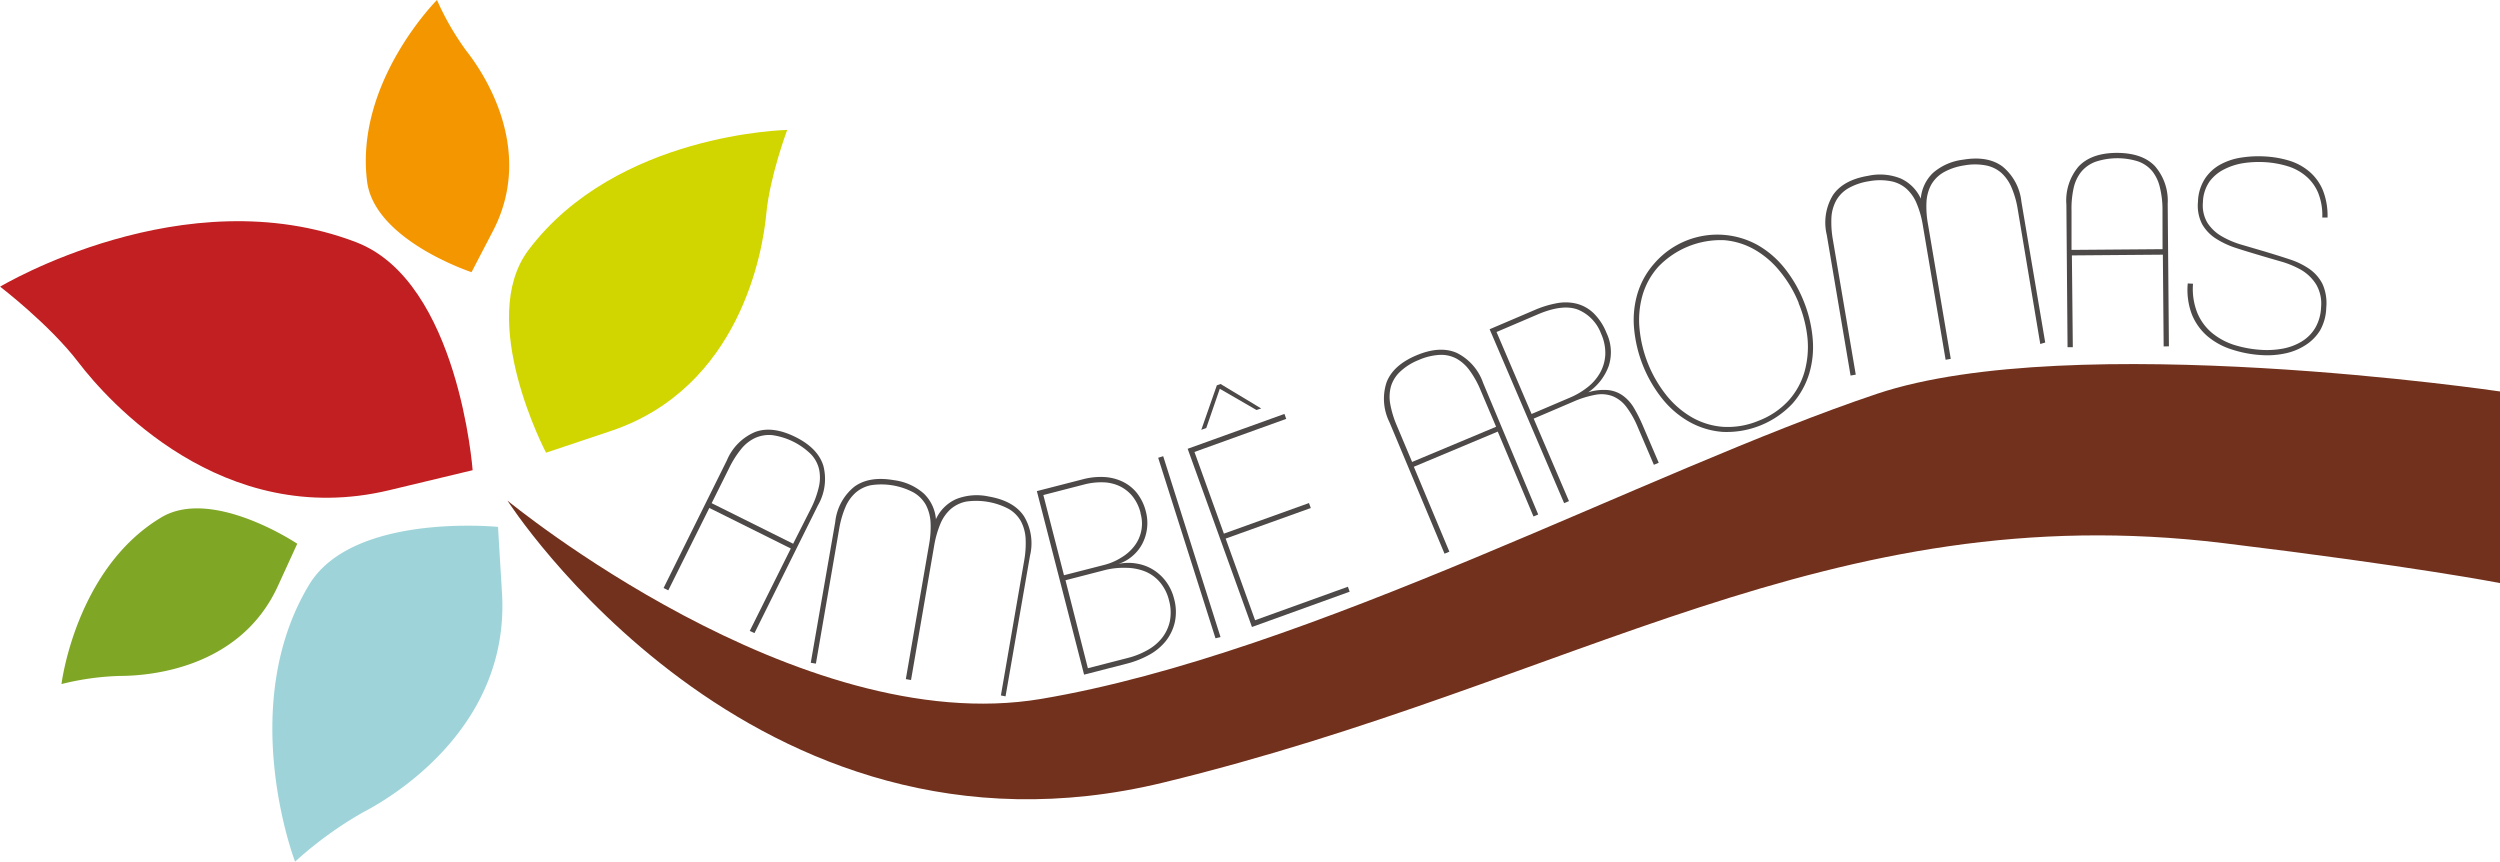<svg id="Camada_1" data-name="Camada 1" xmlns="http://www.w3.org/2000/svg" viewBox="0 0 408.66 140.84"><defs><style>.cls-1{fill:#4c4948;}.cls-2{fill:#80a626;}.cls-3{fill:#d1d600;}.cls-4{fill:#9ed4d9;}.cls-5{fill:#f39600;}.cls-6{fill:#c11f21;}.cls-7{fill:#72311d;}</style></defs><path class="cls-1" d="M133.73,111l6.71-13.47-13.32-6.63-6.71,13.47-.77-.38L130,83.1a8.63,8.63,0,0,1,4.64-4.63c1.89-.68,4.06-.4,6.53.82s4,2.8,4.59,4.72a8.61,8.61,0,0,1-.9,6.49L134.5,111.36Zm10-20A15.62,15.62,0,0,0,145,87.56a6.68,6.68,0,0,0,.07-2.94,5.33,5.33,0,0,0-1.33-2.49A11.29,11.29,0,0,0,137.41,79a5.55,5.55,0,0,0-2.8.46,6.47,6.47,0,0,0-2.3,1.83,15.82,15.82,0,0,0-1.95,3.09l-2.86,5.74,13.32,6.63Z" transform="translate(-11.17 -7.87)"/><path class="cls-1" d="M174.78,121.55l3.8-22a16,16,0,0,0,.24-3.67,6.88,6.88,0,0,0-.78-2.83,5.39,5.39,0,0,0-2-2,11.41,11.41,0,0,0-6.93-1.19,5.55,5.55,0,0,0-2.55,1.24,6.63,6.63,0,0,0-1.68,2.42,16.37,16.37,0,0,0-1,3.51l-3.79,22-.85-.15,3.8-22a16,16,0,0,0,.24-3.67,6.93,6.93,0,0,0-.78-2.84,5.37,5.37,0,0,0-2-2,11.23,11.23,0,0,0-6.93-1.19,5.45,5.45,0,0,0-2.55,1.24,6.59,6.59,0,0,0-1.68,2.41,15.78,15.78,0,0,0-1,3.52l-3.8,22-.84-.14,4-23a8.56,8.56,0,0,1,3.11-5.77c1.61-1.19,3.78-1.55,6.49-1.08a9.14,9.14,0,0,1,4.86,2.17,6.55,6.55,0,0,1,2,4.21,6.6,6.6,0,0,1,3.32-3.29,9.17,9.17,0,0,1,5.31-.42c2.71.47,4.63,1.53,5.75,3.2a8.56,8.56,0,0,1,1,6.47l-4,23Z" transform="translate(-11.17 -7.87)"/><path class="cls-1" d="M203.07,105.67a8.07,8.07,0,0,1,.14,3.91,7.77,7.77,0,0,1-1.49,3.1,9.06,9.06,0,0,1-2.75,2.26,15.42,15.42,0,0,1-3.59,1.41l-7,1.8-7.72-30,7.5-1.93a11.4,11.4,0,0,1,3.38-.38,8,8,0,0,1,3,.7A6.77,6.77,0,0,1,197,88.44a8.07,8.07,0,0,1,1.49,3.1,7.36,7.36,0,0,1-.58,5.19,6.71,6.71,0,0,1-1.59,2,6.41,6.41,0,0,1-2.34,1.32A7.91,7.91,0,0,1,197,100a7.29,7.29,0,0,1,2.68,1,7.59,7.59,0,0,1,2.1,1.94A7.9,7.9,0,0,1,203.07,105.67Zm-5.44-13.88a7.17,7.17,0,0,0-1.34-2.8,6.14,6.14,0,0,0-2.14-1.67,6.73,6.73,0,0,0-2.71-.61,11,11,0,0,0-3.06.36l-6.66,1.72,3.37,13.11,6.67-1.71A9.77,9.77,0,0,0,194.48,99a7.4,7.4,0,0,0,2.1-1.85,6,6,0,0,0,1-5.44ZM202.26,106a7.24,7.24,0,0,0-1.52-3,6.29,6.29,0,0,0-2.42-1.73,8.55,8.55,0,0,0-3-.58A13.07,13.07,0,0,0,192,101l-6.66,1.72L189,117.1l6.53-1.68a12.8,12.8,0,0,0,3.17-1.26,7.94,7.94,0,0,0,2.41-2,6.71,6.71,0,0,0,1.29-2.75A7.45,7.45,0,0,0,202.26,106Z" transform="translate(-11.17 -7.87)"/><path class="cls-1" d="M209.86,112.21,200.49,82.7l.82-.26L210.68,112Z" transform="translate(-11.17 -7.87)"/><path class="cls-1" d="M215.82,110.36,205.31,81.23l15.82-5.7.29.81-15,5.41,4.81,13.35,13.91-5,.3.81-13.92,5,4.81,13.34,15.17-5.47.29.81Zm.74-35.47-6-3.47-2.21,6.42-.81.29,2.54-7.27.61-.22,6.64,4Z" transform="translate(-11.17 -7.87)"/><path class="cls-1" d="M261.84,92.3,256,78.42l-13.72,5.75,5.81,13.88-.79.33-9-21.49a8.59,8.59,0,0,1-.47-6.54q1.08-2.8,4.89-4.4t6.57-.4a8.62,8.62,0,0,1,4.32,4.92l9,21.5Zm-8.62-20.58a15.36,15.36,0,0,0-1.77-3.22,6.64,6.64,0,0,0-2.18-2,5.29,5.29,0,0,0-2.75-.62,9.82,9.82,0,0,0-3.45.84,9.54,9.54,0,0,0-3,1.88A5.45,5.45,0,0,0,238.55,71a6.54,6.54,0,0,0-.12,2.94,16.33,16.33,0,0,0,1.07,3.5L242,83.38l13.73-5.75Z" transform="translate(-11.17 -7.87)"/><path class="cls-1" d="M273.78,62.3a7.31,7.31,0,0,1,.35,5.42A8.84,8.84,0,0,1,270.78,72a8.4,8.4,0,0,1,3.3-.36,5,5,0,0,1,2.41.93,6.64,6.64,0,0,1,1.78,2,25.07,25.07,0,0,1,1.45,2.89l2.59,6.05-.79.34-2.64-6.17a15,15,0,0,0-1.86-3.3,5.34,5.34,0,0,0-2.22-1.74,5.22,5.22,0,0,0-2.81-.24,16.19,16.19,0,0,0-3.71,1.16l-6.41,2.74,5.77,13.48-.79.34L254.67,61.69,262,58.56a16.69,16.69,0,0,1,3.68-1.13,7.62,7.62,0,0,1,3.24.09,6.23,6.23,0,0,1,2.74,1.54A9.37,9.37,0,0,1,273.78,62.3Zm-.91.07a6.78,6.78,0,0,0-3.82-3.91c-1.67-.61-3.84-.34-6.53.81l-6.72,2.87,5.73,13.4,6.33-2.7a12.37,12.37,0,0,0,2.83-1.68,8,8,0,0,0,2.05-2.38,6.76,6.76,0,0,0,.84-3A7.7,7.7,0,0,0,272.87,62.37Z" transform="translate(-11.17 -7.87)"/><path class="cls-1" d="M306,57.08a21,21,0,0,1,1.47,6.06,15.25,15.25,0,0,1-.56,5.8,13.26,13.26,0,0,1-2.77,4.94,14.79,14.79,0,0,1-11.37,4.59,13.11,13.11,0,0,1-5.43-1.63,15.3,15.3,0,0,1-4.43-3.77,21.52,21.52,0,0,1-4.62-11.45,15.22,15.22,0,0,1,.56-5.79,13.15,13.15,0,0,1,2.78-4.94,13.62,13.62,0,0,1,16.79-3,15.36,15.36,0,0,1,4.43,3.78A21.31,21.31,0,0,1,306,57.08Zm-.8.33a19.86,19.86,0,0,0-3-5.09,14.74,14.74,0,0,0-4.15-3.61A12,12,0,0,0,293,47.13a14.13,14.13,0,0,0-10.76,4.35,12,12,0,0,0-2.59,4.69,14.85,14.85,0,0,0-.47,5.48,20.62,20.62,0,0,0,4.36,10.8,14.88,14.88,0,0,0,4.15,3.61,12,12,0,0,0,5.11,1.58,13,13,0,0,0,5.85-1,12.89,12.89,0,0,0,4.92-3.33,12,12,0,0,0,2.58-4.69,15.07,15.07,0,0,0,.48-5.48A20.24,20.24,0,0,0,305.17,57.41Z" transform="translate(-11.17 -7.87)"/><path class="cls-1" d="M344.68,64.1,341,42.1a15,15,0,0,0-1-3.54,6.81,6.81,0,0,0-1.67-2.42,5.4,5.4,0,0,0-2.54-1.23,9.64,9.64,0,0,0-3.55,0,9.84,9.84,0,0,0-3.38,1.14,5.53,5.53,0,0,0-2,2,6.76,6.76,0,0,0-.78,2.84,15.87,15.87,0,0,0,.25,3.64l3.72,22-.84.15-3.73-22a15.55,15.55,0,0,0-1-3.54,6.62,6.62,0,0,0-1.68-2.42,5.36,5.36,0,0,0-2.54-1.23,9.64,9.64,0,0,0-3.55,0,9.92,9.92,0,0,0-3.38,1.14,5.42,5.42,0,0,0-2,2,6.58,6.58,0,0,0-.79,2.84,16.45,16.45,0,0,0,.25,3.64l3.73,22-.85.15-3.89-23a8.62,8.62,0,0,1,1-6.48c1.12-1.66,3.05-2.72,5.76-3.17a9.08,9.08,0,0,1,5.31.43,6.62,6.62,0,0,1,3.3,3.3,6.59,6.59,0,0,1,2-4.21,9.12,9.12,0,0,1,4.87-2.15q4.06-.69,6.48,1.1a8.6,8.6,0,0,1,3.1,5.78l3.89,23Z" transform="translate(-11.17 -7.87)"/><path class="cls-1" d="M364.85,64.5l-.13-15-14.87.12L350,64.62h-.86l-.19-23.31a8.58,8.58,0,0,1,2-6.23q2.07-2.19,6.19-2.22c2.76,0,4.83.68,6.24,2.12a8.6,8.6,0,0,1,2.13,6.19l.2,23.31Zm-.19-22.32a15.26,15.26,0,0,0-.42-3.65A6.66,6.66,0,0,0,363,35.87a5.33,5.33,0,0,0-2.31-1.61,11.31,11.31,0,0,0-7,.06A5.5,5.5,0,0,0,351.34,36a6.54,6.54,0,0,0-1.22,2.68,15.38,15.38,0,0,0-.33,3.63l0,6.41,14.88-.12Z" transform="translate(-11.17 -7.87)"/><path class="cls-1" d="M391.43,58.15a8,8,0,0,1-1,3.71A7.54,7.54,0,0,1,388,64.31a9.76,9.76,0,0,1-3.28,1.33,14.06,14.06,0,0,1-3.8.28A19.05,19.05,0,0,1,376,65a11.57,11.57,0,0,1-4-2.18,9.28,9.28,0,0,1-2.54-3.56,11.35,11.35,0,0,1-.67-5.06l.86.05a10.57,10.57,0,0,0,.69,4.73,8.53,8.53,0,0,0,2.38,3.28,10.91,10.91,0,0,0,3.68,2,18.67,18.67,0,0,0,4.59.81,14.29,14.29,0,0,0,3.48-.24,9.18,9.18,0,0,0,3-1.17,6.47,6.47,0,0,0,2.17-2.21,7.25,7.25,0,0,0,.94-3.35,6.19,6.19,0,0,0-.81-3.75A7.18,7.18,0,0,0,387.35,52a15.23,15.23,0,0,0-3.41-1.41c-1.25-.36-2.46-.71-3.62-1.06s-2.46-.73-3.66-1.13a14.21,14.21,0,0,1-3.24-1.51,6.83,6.83,0,0,1-2.26-2.34,6.63,6.63,0,0,1-.7-3.7,7.31,7.31,0,0,1,1.14-3.77,7.09,7.09,0,0,1,2.56-2.34,10.39,10.39,0,0,1,3.44-1.12,18.14,18.14,0,0,1,3.74-.18,16.73,16.73,0,0,1,4.13.72A9.26,9.26,0,0,1,388.76,36a8.14,8.14,0,0,1,2.13,3,11.38,11.38,0,0,1,.75,4.43l-.86,0a9.87,9.87,0,0,0-.66-4,7.26,7.26,0,0,0-2-2.76,8.34,8.34,0,0,0-3-1.63,16,16,0,0,0-3.84-.67,17.32,17.32,0,0,0-3.35.16,10.43,10.43,0,0,0-3.15,1,6.7,6.7,0,0,0-2.42,2,6.21,6.21,0,0,0-1.09,3.39,5.58,5.58,0,0,0,.74,3.38,6.82,6.82,0,0,0,2.29,2.17,14.53,14.53,0,0,0,3.31,1.41L381.43,49c1.41.43,2.75.84,4,1.26a12.29,12.29,0,0,1,3.25,1.58,6.68,6.68,0,0,1,2.13,2.44A7.66,7.66,0,0,1,391.43,58.15Z" transform="translate(-11.17 -7.87)"/><path class="cls-2" d="M59.76,96.75s-13.9-9.3-22.23-4.3c-14,8.38-16.31,27.24-16.31,27.24a44.14,44.14,0,0,1,9.54-1.33c4.2,0,19.54-.9,25.84-14.71l3.16-6.9Z" transform="translate(-11.17 -7.87)"/><path class="cls-3" d="M100.43,81.87S89,60.15,97.55,48.75c14.4-19.14,42.3-19.64,42.3-19.64S137,36.7,136.43,42.84,132.13,71.25,111,78.33l-10.57,3.54Z" transform="translate(-11.17 -7.87)"/><path class="cls-4" d="M92.58,94s-23.74-2.4-30.89,9.47c-12,19.93-2.29,45.25-2.29,45.25a62.35,62.35,0,0,1,11.12-8.07c5.32-2.75,24-14.22,22.71-35.84C92.61,94.56,92.58,94,92.58,94Z" transform="translate(-11.17 -7.87)"/><path class="cls-5" d="M88.25,52.36S72.36,47.14,71.17,37.49C69.17,21.31,82.6,7.87,82.6,7.87a44.31,44.31,0,0,0,4.82,8.34C90,19.48,98.75,32.16,91.75,45.63c-3.32,6.37-3.5,6.73-3.5,6.73Z" transform="translate(-11.17 -7.87)"/><path class="cls-6" d="M88.43,84.74s-2.27-30.81-19-37.26c-28.13-10.82-58.24,7.25-58.24,7.25s8.1,6.2,12.8,12.37S47.51,94.54,74.79,88l13.64-3.27Z" transform="translate(-11.17 -7.87)"/><path class="cls-7" d="M419.83,71.86S350,61.54,318,72.24c-37.4,12.54-92.58,42.46-136.66,49.88-39.74,6.7-87.22-32.42-87.22-32.42s39.9,62.43,107.17,46.1S310,88.79,374.61,96.65c31.28,3.8,45.22,6.53,45.22,6.53V71.86Z" transform="translate(-11.17 -7.87)"/></svg>